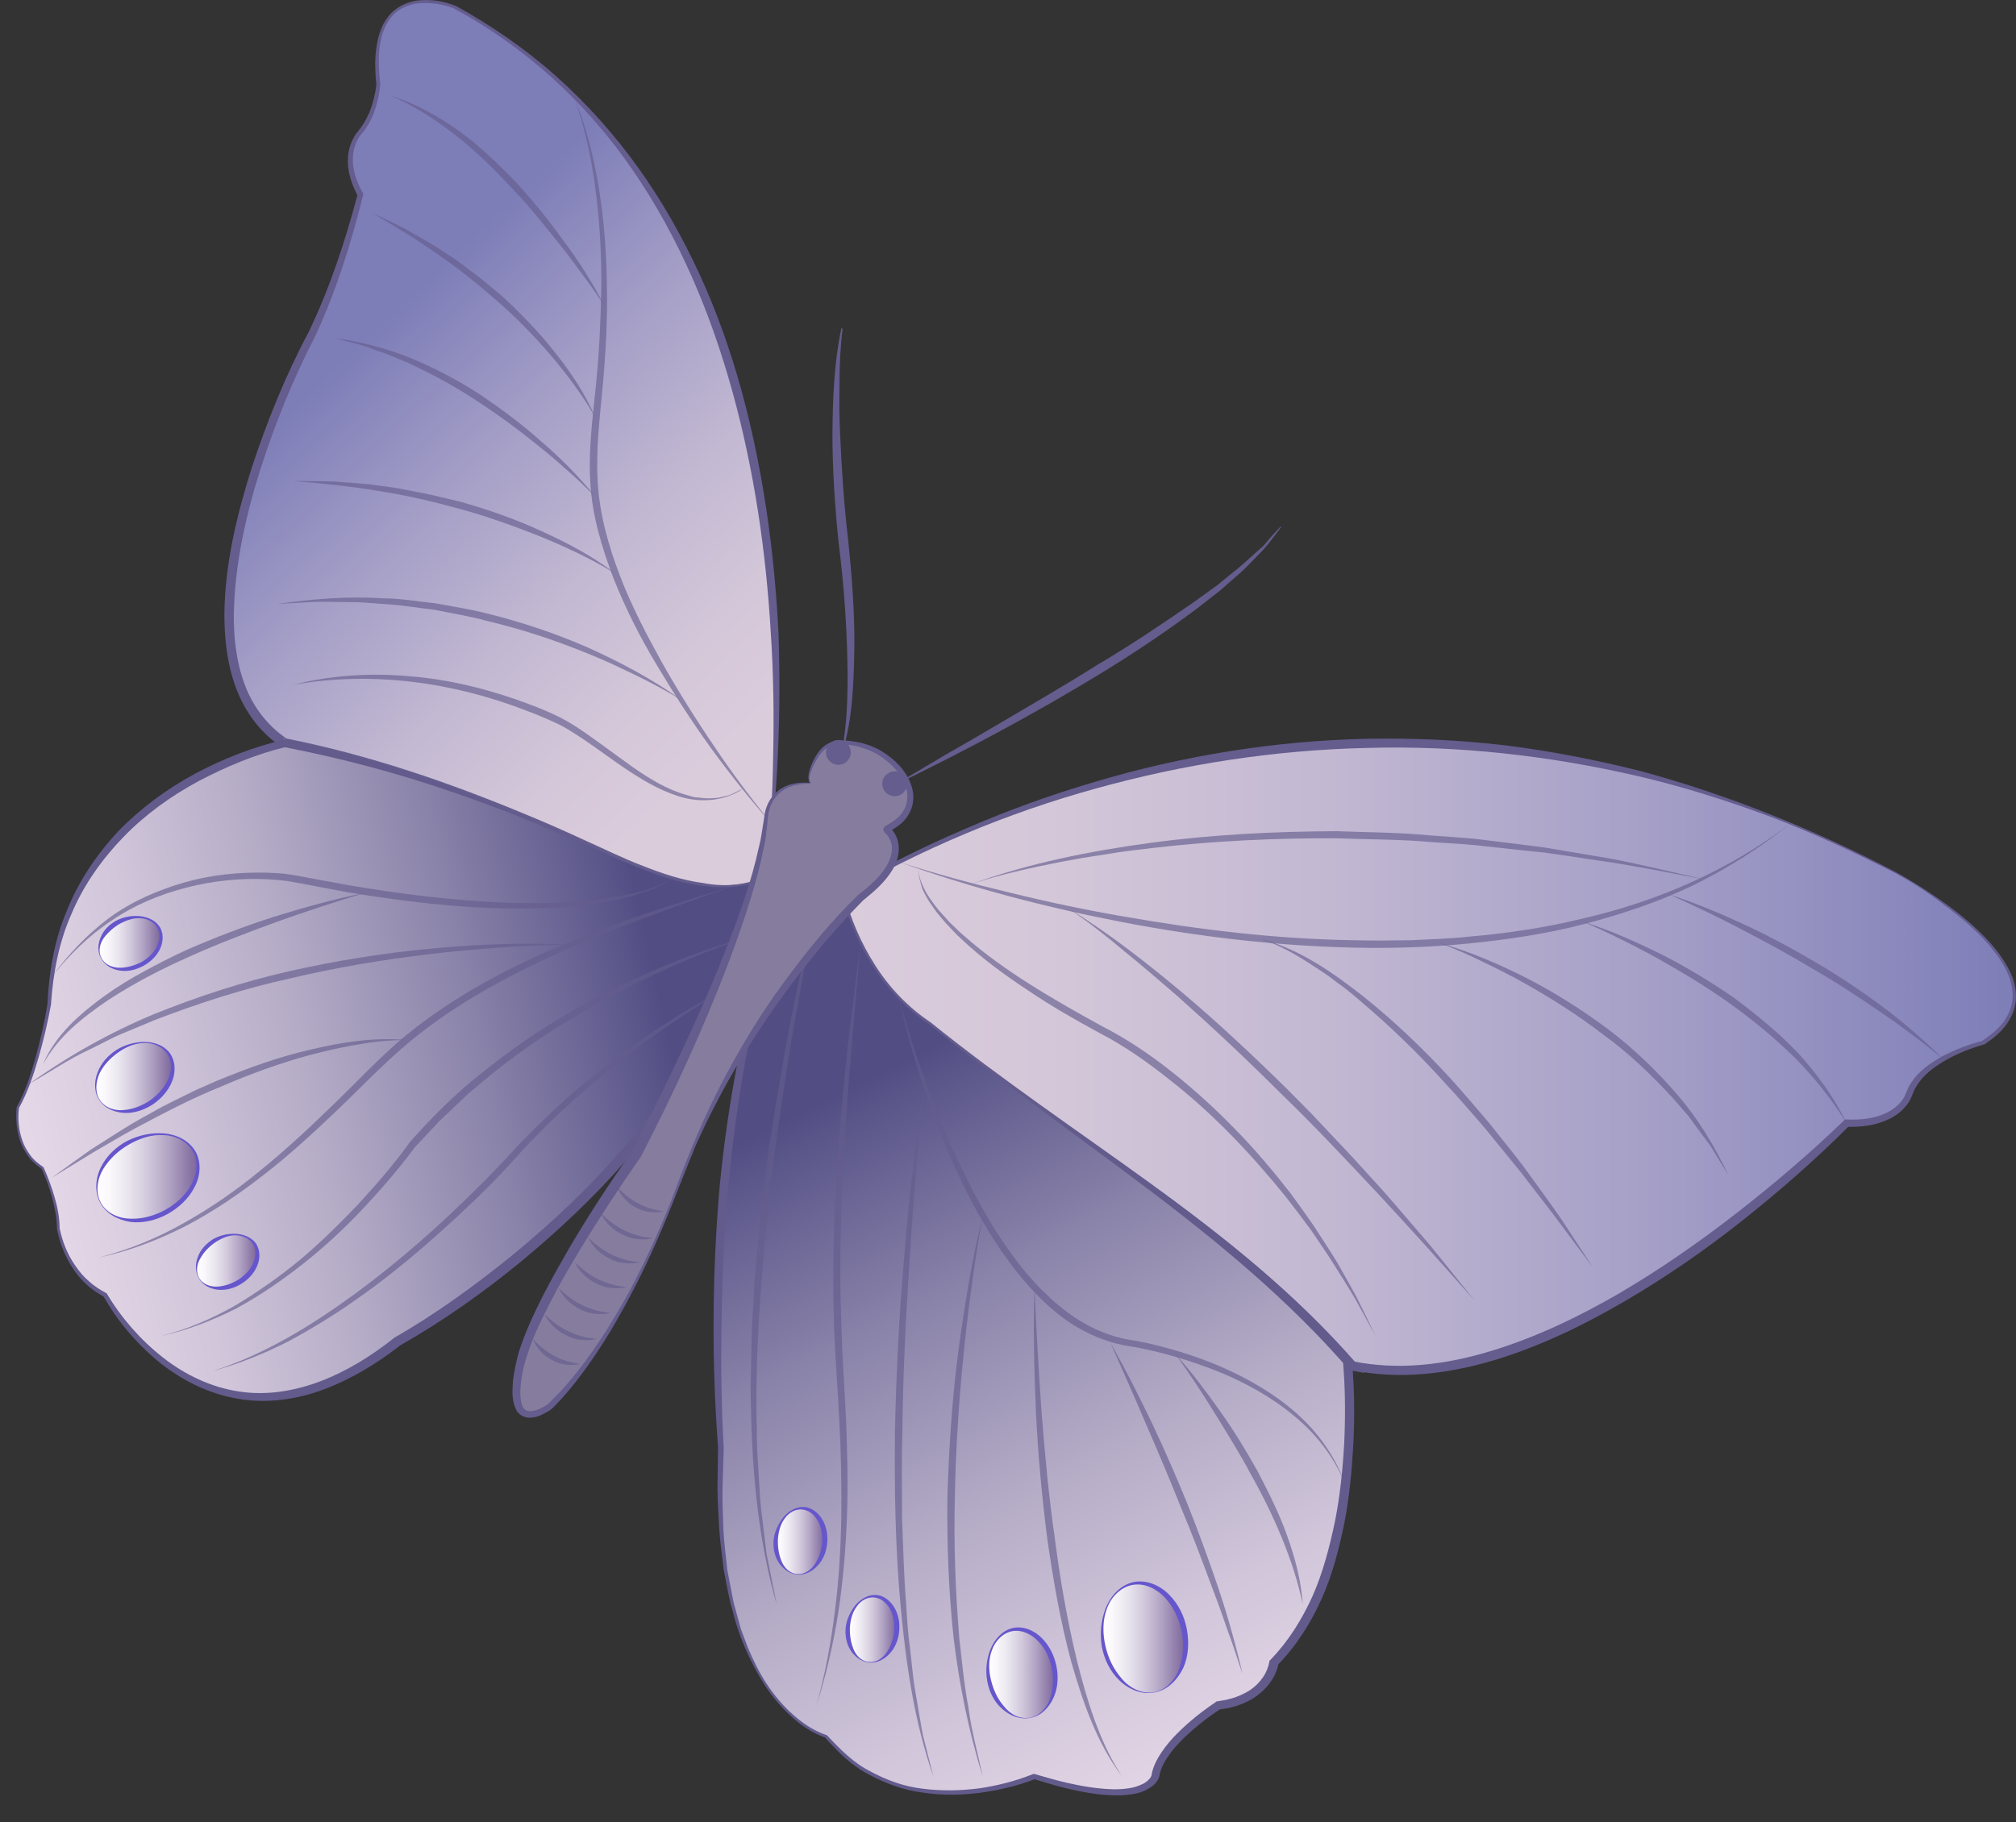<svg width="73" height="66" viewBox="0 0 73 66" fill="none" xmlns="http://www.w3.org/2000/svg">
<rect x="0" y="0" width="73" height="66" fill="#333333" stroke="none"/>
<path d="M68.654 31.608C51.131 22.369 36.109 29.065 30.486 32.348C31.001 34.237 31.999 35.975 33.641 37.08C38.92 41.373 44.522 44.42 48.942 49.474C56.55 51.158 66.862 40.686 66.862 40.686C68.804 40.772 69.126 39.634 69.126 39.634C69.534 38.336 71.798 37.767 71.798 37.767C75.618 35.342 68.654 31.608 68.654 31.608Z" fill="url(#paint0_linear_900_1121)"/>
<path d="M68.643 31.629C67.162 30.878 65.66 30.17 64.104 29.58C62.548 29 60.96 28.496 59.35 28.12C56.121 27.369 52.805 26.994 49.489 27.09C46.174 27.165 42.88 27.67 39.682 28.56C36.484 29.44 33.394 30.739 30.518 32.402L30.54 32.337C30.797 33.271 31.173 34.162 31.699 34.977C32.214 35.782 32.89 36.49 33.695 37.026C36.248 39.087 38.985 40.922 41.646 42.853C42.976 43.819 44.285 44.817 45.541 45.89C46.796 46.963 47.987 48.111 49.071 49.355L48.974 49.302C50.627 49.645 52.355 49.431 53.975 48.937C55.606 48.444 57.151 47.703 58.632 46.845C60.112 45.975 61.518 44.999 62.87 43.947C64.222 42.896 65.531 41.78 66.765 40.589L66.808 40.546H66.862C67.345 40.568 67.849 40.525 68.278 40.321C68.493 40.224 68.686 40.085 68.836 39.902C68.911 39.816 68.976 39.709 69.008 39.612C69.061 39.505 69.104 39.355 69.179 39.258C69.458 38.797 69.909 38.497 70.349 38.25C70.8 38.014 71.283 37.831 71.776 37.703L71.755 37.713C72.044 37.52 72.323 37.306 72.538 37.026C72.742 36.748 72.881 36.415 72.881 36.072C72.881 35.363 72.452 34.73 72.001 34.205C71.529 33.668 70.982 33.207 70.413 32.788C69.866 32.359 69.265 31.973 68.643 31.629ZM68.664 31.597C69.287 31.94 69.888 32.327 70.467 32.745C71.046 33.164 71.594 33.625 72.077 34.162C72.313 34.43 72.527 34.719 72.699 35.031C72.871 35.342 72.999 35.696 72.999 36.072C73.01 36.436 72.871 36.801 72.656 37.102C72.441 37.402 72.152 37.627 71.851 37.831H71.841H71.83C71.358 37.971 70.885 38.153 70.456 38.4C70.027 38.647 69.619 38.947 69.383 39.366C69.308 39.462 69.287 39.57 69.233 39.688C69.18 39.827 69.115 39.934 69.029 40.042C68.858 40.256 68.643 40.417 68.396 40.535C67.913 40.771 67.377 40.825 66.862 40.814L66.969 40.771C65.746 41.995 64.447 43.132 63.095 44.205C61.743 45.278 60.316 46.265 58.825 47.134C57.333 48.004 55.767 48.765 54.093 49.27C52.43 49.763 50.638 49.989 48.91 49.613L48.856 49.602L48.824 49.559C46.678 47.092 44.124 44.988 41.495 43.025C38.867 41.061 36.152 39.194 33.598 37.112H33.609C32.793 36.565 32.117 35.836 31.591 35.009C31.066 34.183 30.701 33.271 30.443 32.337L30.433 32.294L30.465 32.273C31.903 31.436 33.394 30.685 34.929 30.03C36.452 29.365 38.019 28.797 39.628 28.324C42.826 27.369 46.152 26.833 49.489 26.758C51.163 26.726 52.827 26.801 54.49 26.994C56.142 27.198 57.784 27.52 59.404 27.927C62.613 28.796 65.714 30.052 68.664 31.597Z" fill="#645D8D"/>
<g opacity="0.8">
<path opacity="0.8" d="M32.557 31.221C33.888 31.65 35.24 32.015 36.592 32.337C37.944 32.67 39.317 32.959 40.691 33.195C43.438 33.678 46.217 34.011 49.007 34.054C49.704 34.075 50.401 34.065 51.099 34.054C51.796 34.022 52.494 34 53.181 33.925C54.565 33.807 55.949 33.603 57.301 33.271C60.016 32.648 62.623 31.521 64.844 29.815C63.761 30.695 62.57 31.446 61.303 32.069C60.037 32.68 58.696 33.12 57.344 33.474C55.981 33.828 54.586 34.032 53.191 34.172C51.796 34.311 50.391 34.354 48.985 34.322C46.184 34.258 43.384 33.925 40.637 33.399C37.911 32.873 35.186 32.165 32.557 31.221Z" fill="#645D8D"/>
</g>
<g opacity="0.8">
<path opacity="0.8" d="M33.265 31.457C33.255 31.715 33.351 31.951 33.459 32.176C33.566 32.402 33.716 32.606 33.866 32.809C34.017 33.013 34.199 33.185 34.36 33.378C34.542 33.55 34.714 33.732 34.907 33.893C35.658 34.559 36.484 35.138 37.332 35.675C38.18 36.211 39.06 36.705 39.94 37.188C40.841 37.649 41.689 38.228 42.483 38.861C43.277 39.494 44.028 40.181 44.736 40.911C45.444 41.63 46.099 42.413 46.721 43.207C47.022 43.615 47.311 44.023 47.601 44.441C47.869 44.87 48.159 45.289 48.416 45.718C48.663 46.158 48.921 46.598 49.157 47.048L49.822 48.411L49.093 47.081C48.835 46.641 48.567 46.222 48.298 45.793C48.03 45.364 47.74 44.956 47.462 44.538C47.161 44.13 46.861 43.733 46.55 43.336C45.283 41.769 43.899 40.31 42.311 39.076C41.528 38.454 40.702 37.874 39.811 37.413C38.92 36.93 38.04 36.426 37.203 35.857C36.356 35.299 35.54 34.698 34.8 34.001C34.607 33.829 34.446 33.636 34.263 33.453C34.102 33.26 33.931 33.078 33.791 32.863C33.641 32.659 33.512 32.445 33.405 32.209C33.33 31.962 33.244 31.715 33.265 31.457Z" fill="#645D8D"/>
</g>
<g opacity="0.8">
<path opacity="0.8" d="M38.695 32.906C40.154 33.797 41.506 34.859 42.815 35.954C44.124 37.059 45.369 38.228 46.592 39.43L47.494 40.342L48.373 41.276C48.964 41.887 49.532 42.531 50.112 43.164C50.681 43.808 51.228 44.463 51.786 45.106L53.395 47.102L51.689 45.192C51.11 44.559 50.541 43.926 49.962 43.304C48.792 42.059 47.633 40.814 46.399 39.623C45.197 38.422 43.953 37.252 42.676 36.115C42.032 35.557 41.388 34.999 40.723 34.462C40.079 33.915 39.403 33.389 38.695 32.906Z" fill="#645D8D"/>
</g>
<g opacity="0.8">
<path opacity="0.8" d="M45.627 34.001C47.032 34.355 48.245 35.213 49.371 36.093C50.498 36.994 51.539 37.992 52.516 39.054C52.998 39.58 53.46 40.138 53.932 40.685C54.372 41.254 54.844 41.801 55.262 42.381C55.681 42.96 56.11 43.54 56.518 44.13L57.698 45.932L56.411 44.205C55.981 43.626 55.531 43.068 55.102 42.499L53.749 40.836C53.277 40.299 52.816 39.752 52.322 39.226C51.367 38.164 50.337 37.166 49.243 36.243C48.974 36.007 48.696 35.782 48.406 35.578C48.127 35.352 47.826 35.159 47.526 34.966C46.936 34.58 46.313 34.215 45.627 34.001Z" fill="#645D8D"/>
</g>
<g opacity="0.8">
<path opacity="0.8" d="M52.118 34.151C53.224 34.462 54.286 34.923 55.305 35.438C56.325 35.964 57.301 36.587 58.224 37.273C59.147 37.971 59.984 38.776 60.735 39.645C61.486 40.514 62.087 41.512 62.58 42.553L62.13 41.823C62.055 41.705 61.99 41.576 61.904 41.458L61.647 41.115C61.475 40.889 61.314 40.653 61.142 40.428L60.585 39.784C59.812 38.947 58.996 38.153 58.074 37.488C57.172 36.791 56.207 36.179 55.219 35.621C54.726 35.342 54.211 35.084 53.696 34.838C53.181 34.58 52.655 34.355 52.118 34.151Z" fill="#645D8D"/>
</g>
<g opacity="0.8">
<path opacity="0.8" d="M57.344 33.389C58.32 33.7 59.254 34.118 60.166 34.569C61.078 35.03 61.958 35.567 62.795 36.146C63.621 36.758 64.415 37.413 65.123 38.153C65.81 38.915 66.422 39.752 66.862 40.675C66.325 39.805 65.681 39.011 64.973 38.292C64.243 37.584 63.471 36.94 62.645 36.35C61.819 35.76 60.949 35.234 60.069 34.741C59.63 34.494 59.179 34.258 58.718 34.032C58.278 33.807 57.816 33.603 57.344 33.389Z" fill="#645D8D"/>
</g>
<g opacity="0.8">
<path opacity="0.8" d="M60.456 32.401C61.379 32.702 62.28 33.077 63.16 33.485C64.04 33.893 64.898 34.354 65.735 34.848C66.572 35.341 67.388 35.878 68.16 36.457C68.943 37.037 69.673 37.681 70.371 38.357C69.984 38.067 69.619 37.745 69.222 37.466L68.643 37.037L68.053 36.629C67.259 36.082 66.454 35.556 65.606 35.073C64.78 34.569 63.932 34.118 63.074 33.667C62.216 33.217 61.336 32.798 60.456 32.401Z" fill="#645D8D"/>
</g>
<g opacity="0.8">
<path opacity="0.8" d="M35.154 32.026C37.257 31.264 39.468 30.824 41.689 30.524C43.91 30.224 46.152 30.116 48.395 30.105C49.511 30.148 50.638 30.148 51.754 30.256C52.312 30.299 52.87 30.331 53.428 30.384L55.091 30.588L55.928 30.696L56.754 30.835L58.406 31.114C59.501 31.329 60.595 31.597 61.679 31.844C60.574 31.64 59.479 31.415 58.385 31.243L56.732 30.996L55.906 30.878L55.069 30.792L53.406 30.61C52.848 30.556 52.29 30.535 51.732 30.492C50.616 30.395 49.5 30.406 48.384 30.363C46.152 30.352 43.92 30.459 41.71 30.717C41.152 30.781 40.605 30.846 40.047 30.942L39.221 31.071L38.394 31.221C37.311 31.436 36.216 31.672 35.154 32.026Z" fill="#645D8D"/>
</g>
<path d="M27.75 31.79C28.276 27.573 29.982 7.583 16.451 0.265C16.451 0.265 13.211 -1.055 13.694 3.076C13.694 3.076 13.608 4.127 13.05 4.782C13.05 4.782 12.234 5.597 13.05 7.046C13.05 7.046 12.234 10.448 10.947 12.797C10.947 12.797 5.453 23.689 10.313 26.919C10.313 26.919 10.356 26.908 10.313 26.919C14.541 27.745 18.533 29.311 22.514 31.146C23.973 31.747 25.926 32.573 27.75 31.79Z" fill="url(#paint1_linear_900_1121)"/>
<path d="M27.739 31.779C27.89 30.32 27.975 28.839 27.997 27.359C28.029 25.878 28.008 24.408 27.911 22.927C27.739 19.976 27.31 17.047 26.527 14.203C25.744 11.371 24.595 8.613 22.922 6.177C21.258 3.741 19.026 1.692 16.419 0.297H16.43C16.043 0.158 15.614 0.082 15.207 0.115C14.799 0.147 14.391 0.319 14.144 0.651C13.887 0.973 13.779 1.392 13.736 1.799C13.694 2.218 13.726 2.636 13.769 3.055V3.065C13.736 3.43 13.651 3.784 13.522 4.128C13.457 4.299 13.372 4.46 13.264 4.621C13.221 4.696 13.157 4.772 13.093 4.847C13.039 4.9 12.996 4.975 12.953 5.051C12.792 5.34 12.749 5.694 12.792 6.027C12.835 6.36 12.964 6.682 13.136 6.982C13.146 7.003 13.157 7.036 13.146 7.068C12.717 8.806 12.181 10.512 11.429 12.143C10.614 13.72 9.949 15.362 9.412 17.047C8.886 18.732 8.5 20.47 8.468 22.219C8.457 23.088 8.554 23.968 8.854 24.773C9.144 25.578 9.68 26.286 10.389 26.758L10.249 26.736H10.26L10.335 27.08H10.313V26.736C11.826 27.037 13.307 27.434 14.767 27.906C16.226 28.378 17.664 28.925 19.08 29.515C19.788 29.805 20.486 30.116 21.183 30.438C21.881 30.749 22.567 31.093 23.276 31.361C23.984 31.64 24.713 31.887 25.465 31.983C26.248 32.134 27.042 32.059 27.739 31.779ZM27.761 31.801C27.042 32.123 26.259 32.209 25.486 32.112C24.713 32.026 23.973 31.801 23.254 31.533C22.535 31.275 21.838 30.943 21.14 30.642C20.443 30.342 19.735 30.041 19.026 29.752C17.61 29.183 16.172 28.657 14.713 28.206C13.254 27.756 11.773 27.391 10.281 27.09C10.185 27.069 10.12 26.983 10.142 26.887C10.152 26.811 10.206 26.768 10.271 26.747H10.292L10.367 27.09H10.356C10.303 27.101 10.26 27.09 10.217 27.069C9.831 26.811 9.487 26.489 9.208 26.125C8.929 25.76 8.704 25.341 8.543 24.912C8.221 24.043 8.125 23.131 8.125 22.23C8.146 20.416 8.575 18.657 9.112 16.95C9.67 15.255 10.346 13.581 11.183 12.014C11.944 10.426 12.502 8.731 12.953 7.025L12.964 7.111C12.792 6.789 12.653 6.435 12.61 6.07C12.567 5.694 12.62 5.308 12.814 4.975C12.857 4.89 12.91 4.814 12.975 4.739C13.028 4.675 13.082 4.611 13.125 4.535C13.221 4.396 13.296 4.246 13.372 4.085C13.5 3.763 13.586 3.42 13.629 3.076V3.087C13.586 2.658 13.565 2.228 13.618 1.799C13.672 1.37 13.79 0.93 14.069 0.587C14.348 0.233 14.788 0.04 15.217 0.007C15.657 -0.025 16.086 0.05 16.494 0.211H16.505C17.803 0.93 19.037 1.778 20.142 2.765C21.248 3.752 22.245 4.868 23.115 6.081C23.984 7.293 24.713 8.592 25.336 9.944C25.958 11.296 26.452 12.701 26.849 14.139C27.632 17.004 28.04 19.965 28.19 22.927C28.287 25.889 28.169 28.85 27.761 31.801Z" fill="#645D8D"/>
<g opacity="0.8">
<path opacity="0.8" d="M27.943 29.837C27.16 28.957 26.43 28.035 25.733 27.08C25.046 26.125 24.402 25.127 23.801 24.118C23.19 23.109 22.653 22.047 22.213 20.942C21.795 19.837 21.441 18.678 21.376 17.487C21.301 16.296 21.462 15.105 21.58 13.946C21.698 12.776 21.752 11.607 21.773 10.426C21.784 9.257 21.72 8.076 21.569 6.907C21.419 5.737 21.172 4.589 20.775 3.473C21.666 5.662 21.945 8.066 21.977 10.416C21.999 11.596 21.934 12.776 21.827 13.957C21.72 15.126 21.569 16.296 21.645 17.465C21.709 18.624 22.031 19.762 22.449 20.856C22.868 21.951 23.415 22.991 23.984 24.021C24.563 25.041 25.186 26.039 25.851 27.015C26.495 27.981 27.203 28.925 27.943 29.837Z" fill="#645D8D"/>
</g>
<g opacity="0.8">
<path opacity="0.8" d="M26.913 28.56C26.312 28.979 25.518 29.075 24.799 28.904C24.08 28.721 23.436 28.356 22.825 27.959C22.213 27.562 21.634 27.111 21.033 26.715C20.733 26.521 20.432 26.317 20.11 26.178C19.788 26.028 19.456 25.888 19.112 25.759C17.771 25.234 16.365 24.869 14.938 24.697C13.511 24.526 12.052 24.547 10.614 24.805C12.02 24.44 13.5 24.365 14.96 24.504C16.419 24.633 17.846 25.008 19.209 25.523C19.552 25.652 19.885 25.792 20.217 25.953C20.55 26.114 20.861 26.317 21.162 26.521C21.763 26.94 22.342 27.38 22.932 27.798C23.522 28.206 24.145 28.592 24.831 28.785L25.089 28.861C25.175 28.882 25.261 28.882 25.357 28.893C25.54 28.925 25.711 28.914 25.894 28.904C25.98 28.904 26.076 28.882 26.162 28.861L26.419 28.796C26.591 28.721 26.741 28.635 26.913 28.56Z" fill="#645D8D"/>
</g>
<g opacity="0.8">
<path opacity="0.8" d="M24.671 25.352C24.123 25.02 23.565 24.719 22.986 24.44L22.127 24.032C21.838 23.904 21.548 23.775 21.247 23.657C20.067 23.174 18.855 22.777 17.621 22.487C17.009 22.316 16.376 22.219 15.754 22.09C15.12 22.015 14.498 21.908 13.865 21.875C13.543 21.854 13.232 21.822 12.91 21.811L11.955 21.8C11.633 21.79 11.322 21.8 11 21.822L10.045 21.875C11.311 21.693 12.588 21.586 13.876 21.672C14.52 21.672 15.153 21.79 15.786 21.854C16.419 21.972 17.052 22.069 17.674 22.23C18.919 22.541 20.142 22.949 21.312 23.464C22.492 24 23.63 24.601 24.671 25.352Z" fill="#645D8D"/>
</g>
<g opacity="0.8">
<path opacity="0.8" d="M22.278 20.77C21.398 20.234 20.475 19.805 19.531 19.418C18.586 19.043 17.621 18.699 16.644 18.431C15.668 18.163 14.67 17.927 13.661 17.776C12.653 17.605 11.644 17.508 10.614 17.422C11.129 17.422 11.644 17.422 12.148 17.444C12.663 17.487 13.178 17.508 13.683 17.583C13.94 17.616 14.198 17.648 14.445 17.691L15.206 17.841C15.464 17.884 15.711 17.948 15.957 18.002C16.204 18.066 16.462 18.12 16.709 18.184C17.696 18.463 18.672 18.807 19.606 19.236C20.55 19.665 21.462 20.148 22.278 20.77Z" fill="#645D8D"/>
</g>
<g opacity="0.8">
<path opacity="0.8" d="M21.548 17.98C21.215 17.659 20.883 17.326 20.529 17.026C20.185 16.714 19.831 16.414 19.466 16.124C18.747 15.545 17.996 14.987 17.224 14.493C16.451 13.978 15.636 13.549 14.799 13.152L14.155 12.884C13.94 12.787 13.715 12.733 13.5 12.648C13.071 12.465 12.61 12.39 12.159 12.251C13.082 12.379 13.994 12.615 14.874 12.969C15.743 13.334 16.58 13.764 17.363 14.278C18.146 14.804 18.898 15.362 19.595 15.985C20.293 16.585 20.958 17.251 21.548 17.98Z" fill="#645D8D"/>
</g>
<g opacity="0.8">
<path opacity="0.8" d="M21.548 15.104C21.087 14.3 20.529 13.559 19.928 12.851C19.327 12.154 18.683 11.489 17.986 10.888C17.288 10.276 16.569 9.697 15.807 9.181C15.056 8.645 14.252 8.173 13.457 7.701C13.876 7.894 14.305 8.098 14.713 8.312C15.11 8.548 15.528 8.763 15.915 9.02C16.108 9.149 16.312 9.278 16.505 9.407C16.698 9.546 16.88 9.686 17.063 9.825C17.438 10.094 17.793 10.405 18.157 10.705C18.844 11.338 19.499 12.004 20.078 12.744C20.657 13.463 21.183 14.246 21.548 15.104Z" fill="#645D8D"/>
</g>
<g opacity="0.8">
<path opacity="0.8" d="M21.859 11.027C21.602 10.652 21.344 10.276 21.065 9.911C20.797 9.546 20.529 9.171 20.239 8.817C19.67 8.109 19.101 7.39 18.468 6.746C17.846 6.081 17.202 5.448 16.483 4.89C15.775 4.332 15.002 3.838 14.165 3.473C15.045 3.741 15.85 4.203 16.601 4.729C17.352 5.265 18.007 5.909 18.651 6.563C19.273 7.239 19.852 7.948 20.389 8.699C20.947 9.439 21.441 10.212 21.859 11.027Z" fill="#645D8D"/>
</g>
<path d="M33.652 37.081C32.01 35.986 31.012 34.237 30.497 32.349C28.973 33.239 28.136 33.883 28.136 33.883C25.218 41.416 26.108 52.446 26.108 52.446C25.625 61.771 29.918 62.898 29.918 62.898C32.75 66.385 37.45 64.346 37.45 64.346C41.506 65.634 41.828 64.346 41.828 64.346C41.989 63.123 44.103 61.771 44.103 61.771C45.97 61.546 46.131 60.215 46.131 60.215C49.532 56.889 48.803 49.431 48.803 49.431C48.856 49.442 48.91 49.453 48.953 49.463C44.521 44.409 38.931 41.373 33.652 37.081Z" fill="url(#paint2_linear_900_1121)"/>
<path d="M33.641 37.091C32.825 36.555 32.149 35.836 31.624 35.02C31.098 34.205 30.722 33.293 30.443 32.359L30.518 32.391C29.714 32.874 28.92 33.379 28.179 33.947L28.201 33.915C27.675 35.385 27.289 36.898 26.988 38.432C26.709 39.967 26.505 41.512 26.366 43.068C26.226 44.624 26.151 46.191 26.13 47.746C26.098 49.313 26.119 50.88 26.205 52.435V52.446V52.457L26.162 53.927C26.151 54.421 26.183 54.903 26.194 55.397C26.216 55.891 26.291 56.373 26.334 56.856L26.473 57.575C26.516 57.811 26.559 58.058 26.634 58.294L26.827 59.002L27.085 59.689C27.278 60.14 27.492 60.58 27.761 60.987C28.029 61.395 28.34 61.771 28.705 62.093C29.059 62.415 29.478 62.694 29.928 62.844L29.95 62.855L29.96 62.865C30.422 63.359 30.905 63.852 31.506 64.153C32.096 64.475 32.74 64.711 33.416 64.786C34.081 64.872 34.768 64.861 35.444 64.775C36.109 64.679 36.785 64.507 37.397 64.26L37.439 64.249L37.482 64.26C37.847 64.368 38.223 64.475 38.588 64.561C38.963 64.647 39.339 64.722 39.714 64.764C40.09 64.807 40.476 64.829 40.841 64.775C41.023 64.754 41.195 64.7 41.356 64.625C41.506 64.561 41.656 64.421 41.689 64.325V64.346C41.731 64.024 41.882 63.734 42.053 63.477C42.225 63.219 42.418 62.994 42.633 62.779C43.062 62.35 43.523 61.985 44.017 61.653L44.038 61.631L44.081 61.621L44.403 61.567C44.511 61.535 44.618 61.513 44.715 61.481C44.918 61.406 45.111 61.32 45.283 61.202C45.455 61.084 45.605 60.934 45.723 60.762C45.841 60.601 45.927 60.387 45.959 60.215L45.97 60.151L46.013 60.108C46.657 59.442 47.15 58.648 47.537 57.79C47.912 56.931 48.148 56.019 48.341 55.097C48.524 54.174 48.62 53.23 48.674 52.285C48.717 51.341 48.717 50.397 48.642 49.463L48.62 49.227L48.856 49.27L49.007 49.302L48.835 49.592C47.762 48.358 46.592 47.21 45.358 46.126C44.124 45.042 42.837 44.023 41.528 43.036C40.218 42.049 38.888 41.083 37.568 40.096C36.227 39.119 34.907 38.132 33.641 37.091ZM33.662 37.059C34.95 38.089 36.27 39.066 37.6 40.021C38.942 40.965 40.294 41.909 41.635 42.864C44.307 44.774 46.904 46.856 49.082 49.345L49.414 49.731L48.91 49.635L48.749 49.603L48.964 49.41C49.05 50.375 49.05 51.33 49.007 52.285C48.953 53.24 48.867 54.195 48.685 55.139C48.492 56.084 48.255 57.017 47.858 57.908C47.461 58.788 46.936 59.625 46.249 60.322L46.303 60.226C46.249 60.505 46.152 60.719 46.002 60.923C45.863 61.127 45.68 61.299 45.476 61.449C45.273 61.588 45.047 61.696 44.822 61.771C44.704 61.814 44.586 61.835 44.478 61.867L44.124 61.921L44.189 61.9C43.717 62.211 43.255 62.575 42.847 62.973C42.644 63.176 42.45 63.38 42.3 63.616C42.139 63.842 42.011 64.099 41.978 64.346V64.357C41.871 64.625 41.678 64.743 41.485 64.84C41.292 64.936 41.088 64.979 40.884 65.001C40.476 65.054 40.079 65.022 39.693 64.979C39.306 64.925 38.92 64.85 38.545 64.754C38.169 64.668 37.794 64.539 37.418 64.432H37.493C36.839 64.689 36.163 64.84 35.476 64.936C34.789 65.022 34.092 65.033 33.405 64.925C32.718 64.84 32.053 64.593 31.441 64.26C30.819 63.938 30.325 63.434 29.864 62.919L29.896 62.94C29.413 62.769 28.995 62.49 28.63 62.146C28.265 61.814 27.943 61.427 27.675 61.009C27.149 60.172 26.741 59.249 26.516 58.294C26.441 58.058 26.398 57.811 26.344 57.575L26.205 56.846C26.151 56.352 26.076 55.869 26.044 55.376C26.023 54.882 25.98 54.388 25.98 53.895L26.001 52.414V52.425C25.765 49.291 25.786 46.148 26.055 43.014C26.205 41.448 26.43 39.892 26.731 38.347C27.063 36.812 27.492 35.289 28.061 33.829L28.072 33.808L28.093 33.797C28.866 33.239 29.66 32.756 30.476 32.284L30.529 32.252L30.54 32.316C30.787 33.25 31.151 34.151 31.677 34.967C32.182 35.804 32.858 36.523 33.662 37.059Z" fill="#625B8C"/>
<g opacity="0.8">
<path opacity="0.8" d="M32.557 36.158C32.825 37.188 33.158 38.196 33.523 39.194C33.877 40.192 34.274 41.179 34.735 42.135C35.197 43.089 35.68 44.034 36.27 44.903C36.849 45.783 37.525 46.609 38.33 47.274C39.124 47.95 40.079 48.433 41.131 48.562C42.182 48.766 43.212 49.077 44.199 49.495C45.176 49.925 46.12 50.461 46.925 51.169C47.73 51.877 48.373 52.779 48.717 53.788C48.331 52.79 47.655 51.931 46.839 51.266C46.024 50.59 45.09 50.075 44.114 49.678C43.137 49.291 42.118 48.98 41.077 48.787C40.004 48.658 38.974 48.165 38.158 47.467C37.332 46.77 36.656 45.922 36.066 45.021C35.476 44.13 34.982 43.175 34.542 42.199C33.673 40.278 33.019 38.239 32.557 36.158Z" fill="#645D8D"/>
</g>
<g opacity="0.8">
<path opacity="0.8" d="M29.563 32.907C29.338 33.948 29.134 34.988 28.952 36.029C28.759 37.07 28.576 38.111 28.426 39.162C28.104 41.255 27.814 43.358 27.653 45.472C27.471 47.575 27.342 49.7 27.407 51.813C27.396 52.339 27.439 52.876 27.471 53.401C27.503 53.927 27.525 54.464 27.6 54.979L27.696 55.773C27.729 56.03 27.75 56.299 27.814 56.556L28.125 58.112C27.535 56.073 27.299 53.938 27.213 51.813C27.203 51.277 27.181 50.751 27.181 50.215L27.213 48.616C27.213 48.079 27.267 47.553 27.289 47.028C27.321 46.502 27.342 45.965 27.407 45.44C27.589 43.326 27.879 41.212 28.244 39.12C28.587 37.038 29.016 34.956 29.563 32.907Z" fill="#645D8D"/>
</g>
<g opacity="0.8">
<path opacity="0.8" d="M31.162 34.151L30.862 37.606C30.765 38.755 30.669 39.913 30.604 41.062C30.454 43.369 30.379 45.676 30.465 47.983C30.497 49.131 30.583 50.29 30.637 51.449C30.679 52.607 30.712 53.766 30.669 54.925C30.626 56.084 30.529 57.243 30.358 58.391C30.175 59.539 29.918 60.666 29.564 61.771C29.875 60.655 30.089 59.518 30.229 58.37C30.379 57.221 30.443 56.073 30.465 54.914C30.476 53.755 30.454 52.607 30.39 51.449C30.336 50.3 30.239 49.142 30.197 47.983C30.132 45.665 30.207 43.347 30.4 41.04C30.497 39.881 30.604 38.733 30.733 37.585L31.162 34.151Z" fill="#645D8D"/>
</g>
<g opacity="0.8">
<path opacity="0.8" d="M33.469 39.259C33.351 40.3 33.255 41.351 33.179 42.403C33.083 43.454 33.008 44.495 32.943 45.547C32.804 47.639 32.697 49.742 32.675 51.845C32.643 52.897 32.664 53.948 32.664 55C32.707 56.052 32.729 57.103 32.815 58.144C32.847 58.67 32.879 59.196 32.954 59.711C33.019 60.226 33.051 60.762 33.147 61.277C33.233 61.792 33.319 62.318 33.416 62.833L33.802 64.357C33.104 62.361 32.804 60.258 32.611 58.165C32.418 56.062 32.385 53.959 32.407 51.845C32.45 49.742 32.557 47.639 32.739 45.536C32.911 43.433 33.147 41.34 33.469 39.259Z" fill="#645D8D"/>
</g>
<g opacity="0.8">
<path opacity="0.8" d="M35.583 44.044C35.433 44.881 35.293 45.729 35.186 46.577C35.068 47.424 34.971 48.272 34.886 49.12C34.714 50.815 34.607 52.521 34.575 54.217C34.532 55.923 34.596 57.618 34.735 59.313C34.832 60.161 34.907 61.009 35.068 61.846C35.175 62.694 35.411 63.509 35.583 64.346C35.079 62.715 34.735 61.03 34.532 59.335C34.349 57.629 34.285 55.923 34.306 54.206C34.36 52.5 34.467 50.783 34.682 49.088C34.907 47.392 35.175 45.708 35.583 44.044Z" fill="#645D8D"/>
</g>
<g opacity="0.8">
<path opacity="0.8" d="M37.461 46.652C37.525 48.165 37.611 49.678 37.718 51.18C37.836 52.682 37.976 54.195 38.191 55.687C38.384 57.189 38.641 58.67 38.995 60.14C39.178 60.869 39.382 61.599 39.639 62.307C39.897 63.015 40.208 63.702 40.626 64.335C39.703 63.112 39.21 61.642 38.791 60.193C38.394 58.723 38.137 57.221 37.922 55.73C37.729 54.227 37.59 52.714 37.514 51.202C37.45 49.688 37.407 48.175 37.461 46.652Z" fill="#645D8D"/>
</g>
<g opacity="0.8">
<path opacity="0.8" d="M40.208 48.637C40.744 49.571 41.227 50.536 41.699 51.513C42.161 52.489 42.59 53.477 42.998 54.474C43.395 55.472 43.77 56.492 44.114 57.511C44.457 58.531 44.747 59.571 44.993 60.623C44.811 60.118 44.661 59.603 44.468 59.099C44.296 58.595 44.114 58.08 43.92 57.575C43.545 56.567 43.169 55.558 42.751 54.571C42.354 53.573 41.935 52.586 41.506 51.599C41.088 50.612 40.648 49.624 40.208 48.637Z" fill="#645D8D"/>
</g>
<g opacity="0.8">
<path opacity="0.8" d="M42.59 49.077C43.158 49.71 43.674 50.397 44.167 51.094C44.661 51.791 45.111 52.521 45.53 53.272C45.927 54.034 46.313 54.796 46.603 55.611C46.893 56.416 47.118 57.253 47.172 58.111C47 57.275 46.732 56.47 46.41 55.687C46.088 54.903 45.712 54.141 45.294 53.401C44.897 52.65 44.446 51.931 43.995 51.201C43.556 50.482 43.083 49.774 42.59 49.077Z" fill="#645D8D"/>
</g>
<path d="M22.514 31.168C18.522 29.322 14.541 27.755 10.313 26.94C9.562 27.112 2.094 28.957 1.783 36.372C1.783 36.372 1.375 38.829 0.646 40.127C0.646 40.127 0.399 41.587 1.536 42.316C1.536 42.316 2.105 43.529 2.105 44.505C2.105 44.505 2.352 46.179 3.811 46.92C3.811 46.92 7.577 53.948 14.37 48.615C14.37 48.615 25.132 42.799 27.643 32.584C27.643 32.584 27.686 32.305 27.75 31.79C25.926 32.573 23.973 31.747 22.514 31.168Z" fill="url(#paint3_linear_900_1121)"/>
<path d="M22.514 31.179C21.526 30.728 20.539 30.299 19.541 29.88C18.544 29.462 17.535 29.086 16.515 28.732C14.477 28.024 12.395 27.466 10.281 27.058H10.335C9.24 27.326 8.189 27.767 7.191 28.292C6.193 28.829 5.27 29.494 4.487 30.299C3.704 31.104 3.038 32.037 2.598 33.078C2.137 34.108 1.922 35.235 1.847 36.372V36.383C1.729 37.027 1.579 37.67 1.397 38.303C1.214 38.937 1 39.57 0.678 40.149L0.688 40.128C0.635 40.525 0.678 40.954 0.817 41.33C0.882 41.523 0.989 41.694 1.107 41.855C1.225 42.016 1.386 42.145 1.558 42.263L1.568 42.274L1.579 42.285C1.74 42.639 1.869 42.993 1.976 43.358C2.083 43.722 2.159 44.109 2.159 44.495V44.484C2.255 44.967 2.448 45.45 2.738 45.858C2.877 46.062 3.038 46.255 3.232 46.416C3.414 46.587 3.629 46.716 3.843 46.834L3.865 46.845L3.875 46.866C4.401 47.746 5.088 48.529 5.893 49.163C6.697 49.796 7.642 50.246 8.64 50.397C9.637 50.557 10.668 50.386 11.623 50.021C12.578 49.656 13.447 49.109 14.251 48.476L14.262 48.465L14.273 48.454C15.797 47.585 17.234 46.534 18.608 45.418C19.971 44.291 21.269 43.078 22.428 41.748C23.587 40.417 24.66 39.001 25.529 37.456C26.419 35.932 27.106 34.28 27.557 32.563L27.675 31.78L27.75 31.833C26.892 32.187 25.947 32.198 25.057 32.026C24.188 31.865 23.351 31.522 22.514 31.179ZM22.524 31.146C23.361 31.479 24.209 31.812 25.1 31.973C25.54 32.059 25.99 32.091 26.441 32.059C26.892 32.026 27.332 31.919 27.739 31.737L27.825 31.694L27.814 31.79L27.718 32.584C27.299 34.323 26.656 36.007 25.797 37.574C25.368 38.357 24.896 39.119 24.381 39.849C23.866 40.578 23.319 41.287 22.728 41.963C21.559 43.315 20.25 44.548 18.876 45.686C17.492 46.823 16.033 47.853 14.466 48.744L14.488 48.733C13.661 49.377 12.749 49.935 11.762 50.311C10.775 50.686 9.68 50.847 8.629 50.665C7.577 50.493 6.59 49.999 5.775 49.345C4.959 48.68 4.272 47.875 3.747 46.952L3.789 46.984C3.564 46.855 3.339 46.716 3.146 46.534C2.953 46.362 2.781 46.158 2.641 45.944C2.352 45.504 2.159 45.021 2.062 44.506V44.495C2.062 44.119 1.987 43.755 1.89 43.39C1.794 43.025 1.665 42.671 1.504 42.327L1.525 42.349C1.354 42.22 1.182 42.091 1.053 41.92C0.925 41.748 0.817 41.566 0.742 41.362C0.603 40.965 0.56 40.535 0.603 40.106V40.096L0.613 40.085C0.925 39.516 1.128 38.883 1.3 38.261C1.472 37.627 1.622 36.995 1.719 36.351V36.361C1.772 35.213 1.965 34.065 2.416 32.992C2.845 31.919 3.5 30.943 4.294 30.095C5.099 29.269 6.043 28.571 7.062 28.024C8.082 27.477 9.165 27.058 10.292 26.79L10.324 26.779L10.356 26.79C12.481 27.209 14.552 27.863 16.58 28.614C17.589 28.99 18.587 29.408 19.584 29.827C20.561 30.245 21.548 30.696 22.524 31.146Z" fill="#625B8C"/>
<g opacity="0.8">
<path opacity="0.8" d="M24.338 31.822C23.93 32.112 23.447 32.273 22.975 32.423C22.739 32.488 22.492 32.552 22.245 32.606C21.999 32.649 21.752 32.702 21.505 32.734C20.518 32.885 19.52 32.906 18.522 32.906C16.526 32.885 14.541 32.638 12.577 32.316L11.107 32.037C10.861 31.994 10.614 31.941 10.378 31.908C10.131 31.876 9.895 31.855 9.648 31.844C8.661 31.801 7.674 31.908 6.729 32.155C5.774 32.402 4.852 32.788 4.036 33.346C3.21 33.893 2.502 34.591 1.879 35.374C2.47 34.569 3.156 33.84 3.961 33.239C4.777 32.649 5.71 32.241 6.676 31.962C7.642 31.683 8.65 31.586 9.659 31.608C9.906 31.619 10.163 31.629 10.41 31.662C10.668 31.694 10.903 31.747 11.15 31.79L12.61 32.059C14.562 32.391 16.537 32.638 18.522 32.702C19.509 32.724 20.507 32.724 21.494 32.595C21.741 32.574 21.988 32.531 22.235 32.498C22.481 32.456 22.718 32.402 22.964 32.348C23.426 32.241 23.919 32.091 24.338 31.822Z" fill="#645D8D"/>
</g>
<g opacity="0.8">
<path opacity="0.8" d="M26.591 35.653C25.722 36.125 24.896 36.661 24.08 37.23C23.265 37.788 22.482 38.389 21.73 39.022C20.969 39.655 20.239 40.31 19.552 41.007L19.037 41.533L18.544 42.08C18.211 42.445 17.868 42.81 17.514 43.153C16.805 43.851 16.076 44.516 15.325 45.17C14.573 45.814 13.801 46.437 12.985 47.005C12.181 47.585 11.333 48.1 10.464 48.572C9.584 49.023 8.661 49.398 7.706 49.656C9.595 49.055 11.29 48.003 12.878 46.844C14.466 45.675 15.947 44.366 17.342 42.971C17.696 42.627 18.029 42.273 18.372 41.909L18.876 41.361L19.402 40.836C20.11 40.138 20.84 39.473 21.623 38.861C23.158 37.627 24.821 36.533 26.591 35.653Z" fill="#645D8D"/>
</g>
<g opacity="0.8">
<path opacity="0.8" d="M27.267 33.882C26.098 34.247 24.96 34.709 23.855 35.224C22.739 35.728 21.666 36.307 20.625 36.94C19.573 37.563 18.576 38.271 17.631 39.044L16.934 39.634L16.269 40.267L15.936 40.578L15.625 40.911L15.002 41.576L15.013 41.565C14.434 42.349 13.79 43.089 13.125 43.797C12.459 44.505 11.741 45.17 10.979 45.771C10.217 46.372 9.412 46.93 8.554 47.392C7.684 47.832 6.772 48.186 5.828 48.39C6.772 48.154 7.663 47.767 8.5 47.295C9.326 46.801 10.12 46.243 10.861 45.632C11.601 45.01 12.288 44.334 12.953 43.636C13.608 42.928 14.241 42.198 14.799 41.426V41.415C15.614 40.492 16.483 39.612 17.46 38.85C18.425 38.078 19.423 37.37 20.496 36.747C22.632 35.513 24.907 34.526 27.267 33.882Z" fill="#645D8D"/>
</g>
<g opacity="0.8">
<path opacity="0.8" d="M26.538 32.091C25.475 32.466 24.413 32.842 23.372 33.239C22.321 33.625 21.269 34.044 20.25 34.505C18.211 35.428 16.226 36.512 14.541 37.982C13.704 38.711 12.921 39.538 12.105 40.31C11.29 41.083 10.453 41.855 9.562 42.542C8.672 43.239 7.738 43.873 6.74 44.398C5.732 44.913 4.669 45.321 3.575 45.547C4.669 45.267 5.71 44.838 6.687 44.28C7.663 43.733 8.586 43.089 9.444 42.381C10.313 41.673 11.14 40.911 11.944 40.128C12.76 39.355 13.522 38.529 14.37 37.778C16.086 36.297 18.104 35.192 20.164 34.312C21.205 33.872 22.256 33.475 23.319 33.11C24.392 32.756 25.465 32.423 26.538 32.091Z" fill="#645D8D"/>
</g>
<g opacity="0.8">
<path opacity="0.8" d="M13.189 32.348C12.116 32.67 11.043 33.024 9.992 33.4C8.94 33.786 7.888 34.183 6.869 34.644C5.85 35.095 4.852 35.61 3.918 36.222C3.457 36.533 3.006 36.866 2.598 37.241C2.191 37.617 1.826 38.057 1.558 38.55C1.772 38.024 2.116 37.563 2.502 37.155C2.899 36.748 3.339 36.393 3.8 36.061C4.262 35.728 4.744 35.438 5.238 35.17C5.732 34.902 6.236 34.644 6.751 34.408C7.781 33.958 8.843 33.55 9.916 33.206C11 32.874 12.084 32.563 13.189 32.348Z" fill="#645D8D"/>
</g>
<g opacity="0.8">
<path opacity="0.8" d="M14.713 37.67C14.133 37.67 13.554 37.724 12.974 37.831C12.406 37.917 11.837 38.057 11.279 38.196C10.163 38.496 9.069 38.894 8.006 39.355C6.933 39.784 5.903 40.331 4.873 40.879C4.358 41.158 3.864 41.458 3.36 41.748C2.867 42.048 2.373 42.359 1.869 42.66C2.341 42.316 2.813 41.973 3.285 41.641C3.779 41.329 4.272 41.007 4.766 40.707C5.023 40.557 5.27 40.417 5.528 40.278C5.785 40.127 6.043 39.999 6.3 39.87L7.084 39.484L7.888 39.13C8.972 38.69 10.077 38.282 11.215 38.024C12.373 37.745 13.543 37.563 14.713 37.67Z" fill="#645D8D"/>
</g>
<g opacity="0.8">
<path opacity="0.8" d="M20.668 34.215C19.81 34.226 18.951 34.258 18.104 34.322C17.245 34.376 16.398 34.462 15.55 34.559C13.854 34.762 12.17 35.041 10.507 35.438C8.833 35.803 7.212 36.329 5.614 36.941L4.433 37.434C4.036 37.595 3.671 37.81 3.285 37.992C2.502 38.346 1.804 38.84 1.053 39.258C2.448 38.26 3.95 37.413 5.538 36.747C7.127 36.104 8.768 35.567 10.453 35.181C12.127 34.805 13.833 34.526 15.539 34.365C17.234 34.204 18.951 34.129 20.668 34.215Z" fill="#645D8D"/>
</g>
<path d="M41.818 61.287C41.013 61.448 40.176 60.697 39.961 59.613C39.747 58.53 40.219 57.51 41.023 57.349C41.828 57.188 42.665 57.94 42.88 59.023C43.094 60.118 42.622 61.126 41.818 61.287Z" fill="url(#paint4_linear_900_1121)"/>
<path d="M41.817 61.298C41.356 61.395 40.873 61.191 40.54 60.869C40.197 60.547 39.982 60.096 39.897 59.635C39.822 59.174 39.864 58.691 40.036 58.251C40.208 57.822 40.54 57.425 41.023 57.307C41.495 57.199 42 57.414 42.332 57.757C42.676 58.101 42.89 58.541 42.976 59.013C43.062 59.474 43.041 59.978 42.847 60.408C42.644 60.837 42.279 61.212 41.817 61.298ZM41.807 61.288C42.268 61.191 42.59 60.794 42.719 60.376C42.858 59.946 42.869 59.496 42.783 59.056C42.687 58.626 42.493 58.208 42.193 57.875C41.892 57.553 41.463 57.328 41.023 57.403C40.583 57.478 40.229 57.843 40.079 58.272C39.918 58.702 39.929 59.174 40.025 59.603C40.122 60.043 40.315 60.451 40.615 60.794C40.895 61.137 41.356 61.373 41.807 61.288Z" fill="#6656CC"/>
<path d="M3.641 43.563C3.265 42.865 3.716 41.889 4.66 41.374C5.604 40.859 6.667 41.009 7.042 41.706C7.418 42.404 6.967 43.38 6.023 43.895C5.089 44.41 4.016 44.26 3.641 43.563Z" fill="url(#paint5_linear_900_1121)"/>
<path d="M3.628 43.561C3.414 43.164 3.457 42.66 3.661 42.263C3.864 41.855 4.219 41.523 4.616 41.319C5.023 41.115 5.485 41.018 5.925 41.05C6.365 41.083 6.826 41.287 7.073 41.694C7.309 42.102 7.255 42.628 7.03 43.025C6.815 43.433 6.461 43.755 6.053 43.98C5.656 44.194 5.184 44.312 4.734 44.259C4.294 44.194 3.843 43.969 3.628 43.561ZM3.65 43.561C3.864 43.958 4.326 44.141 4.755 44.141C5.184 44.152 5.614 44.023 5.989 43.819C6.365 43.604 6.697 43.315 6.901 42.95C7.116 42.585 7.202 42.123 6.998 41.737C6.805 41.351 6.365 41.126 5.925 41.115C5.485 41.083 5.056 41.233 4.68 41.447C4.304 41.662 3.983 41.952 3.746 42.327C3.532 42.671 3.435 43.164 3.65 43.561Z" fill="#6656CC"/>
<path d="M7.212 46.308C6.955 45.9 7.191 45.289 7.749 44.945C8.296 44.602 8.961 44.645 9.208 45.063C9.466 45.471 9.23 46.083 8.672 46.426C8.125 46.769 7.47 46.726 7.212 46.308Z" fill="url(#paint6_linear_900_1121)"/>
<path d="M7.212 46.319C7.062 46.083 7.062 45.782 7.17 45.514C7.266 45.246 7.481 45.031 7.717 44.881C7.964 44.741 8.243 44.677 8.522 44.688C8.79 44.698 9.09 44.795 9.262 45.031C9.434 45.278 9.423 45.61 9.305 45.868C9.187 46.136 8.983 46.351 8.736 46.501C8.489 46.651 8.21 46.737 7.921 46.716C7.631 46.694 7.352 46.555 7.212 46.319ZM7.223 46.308C7.373 46.544 7.663 46.619 7.91 46.598C8.167 46.576 8.414 46.48 8.629 46.351C8.843 46.211 9.026 46.029 9.144 45.804C9.251 45.578 9.294 45.31 9.176 45.085C9.058 44.859 8.779 44.741 8.522 44.741C8.253 44.741 8.007 44.859 7.792 44.999C7.577 45.149 7.395 45.331 7.266 45.557C7.127 45.771 7.073 46.072 7.223 46.308Z" fill="#6656CC"/>
<path d="M3.661 34.698C3.435 34.269 3.736 33.679 4.315 33.378C4.895 33.078 5.549 33.185 5.764 33.614C5.989 34.043 5.689 34.634 5.109 34.934C4.53 35.234 3.875 35.127 3.661 34.698Z" fill="url(#paint7_linear_900_1121)"/>
<path d="M3.65 34.698C3.521 34.451 3.543 34.151 3.671 33.893C3.789 33.636 4.026 33.432 4.272 33.314C4.53 33.196 4.82 33.153 5.088 33.185C5.356 33.217 5.646 33.335 5.796 33.593C5.946 33.85 5.903 34.183 5.764 34.43C5.624 34.687 5.399 34.88 5.141 35.009C4.884 35.138 4.594 35.202 4.315 35.149C4.036 35.106 3.779 34.945 3.65 34.698ZM3.671 34.698C3.8 34.945 4.079 35.052 4.337 35.052C4.594 35.052 4.841 34.977 5.077 34.87C5.302 34.752 5.506 34.58 5.635 34.365C5.764 34.151 5.828 33.893 5.721 33.657C5.624 33.421 5.356 33.271 5.099 33.26C4.83 33.239 4.573 33.335 4.347 33.453C4.122 33.582 3.929 33.754 3.768 33.958C3.618 34.162 3.543 34.451 3.671 34.698Z" fill="#6656CC"/>
<path d="M37.311 62.221C36.656 62.35 35.991 61.749 35.808 60.869C35.626 59.989 36.012 59.174 36.667 59.035C37.321 58.906 37.987 59.507 38.169 60.386C38.352 61.266 37.965 62.082 37.311 62.221Z" fill="url(#paint8_linear_900_1121)"/>
<path d="M37.311 62.221C36.935 62.296 36.549 62.135 36.27 61.878C35.98 61.62 35.809 61.245 35.744 60.869C35.68 60.494 35.723 60.097 35.862 59.742C36.002 59.399 36.27 59.066 36.656 58.97C37.042 58.873 37.461 59.056 37.729 59.335C38.008 59.614 38.18 59.979 38.255 60.354C38.33 60.73 38.309 61.138 38.148 61.492C37.987 61.856 37.686 62.157 37.311 62.221ZM37.311 62.211C37.676 62.135 37.944 61.803 38.04 61.47C38.148 61.127 38.148 60.762 38.083 60.408C38.008 60.064 37.858 59.721 37.611 59.464C37.375 59.206 37.032 59.024 36.678 59.077C36.324 59.131 36.034 59.431 35.916 59.775C35.787 60.118 35.798 60.504 35.884 60.848C35.969 61.202 36.12 61.535 36.356 61.803C36.57 62.082 36.935 62.286 37.311 62.211Z" fill="#6656CC"/>
<path d="M3.618 39.849C3.274 39.334 3.553 38.551 4.24 38.089C4.927 37.628 5.764 37.66 6.107 38.175C6.451 38.69 6.172 39.473 5.485 39.935C4.798 40.396 3.961 40.364 3.618 39.849Z" fill="url(#paint9_linear_900_1121)"/>
<path d="M3.607 39.859C3.403 39.57 3.403 39.173 3.532 38.851C3.65 38.518 3.907 38.228 4.208 38.035C4.508 37.842 4.862 37.746 5.206 37.735C5.549 37.735 5.925 37.842 6.15 38.143C6.365 38.443 6.365 38.861 6.225 39.183C6.086 39.516 5.839 39.795 5.538 39.999C5.238 40.192 4.884 40.321 4.53 40.31C4.165 40.299 3.8 40.149 3.607 39.859ZM3.618 39.849C3.822 40.138 4.186 40.246 4.508 40.203C4.841 40.171 5.152 40.042 5.431 39.859C5.699 39.666 5.935 39.419 6.075 39.119C6.214 38.829 6.247 38.465 6.064 38.185C5.893 37.907 5.538 37.756 5.195 37.778C4.852 37.788 4.53 37.939 4.262 38.132C3.993 38.325 3.757 38.572 3.607 38.872C3.468 39.173 3.425 39.559 3.618 39.849Z" fill="#6656CC"/>
<path d="M31.463 60.204C30.98 60.15 30.637 59.582 30.701 58.927C30.765 58.273 31.216 57.779 31.699 57.822C32.182 57.876 32.525 58.444 32.461 59.099C32.407 59.764 31.956 60.258 31.463 60.204Z" fill="url(#paint10_linear_900_1121)"/>
<path d="M31.463 60.215C31.184 60.182 30.937 60 30.787 59.753C30.637 59.506 30.594 59.206 30.626 58.916C30.669 58.626 30.797 58.369 30.969 58.144C31.152 57.929 31.409 57.757 31.709 57.768C32.01 57.779 32.267 58.004 32.407 58.262C32.547 58.519 32.589 58.82 32.557 59.109C32.525 59.399 32.418 59.678 32.214 59.893C32.021 60.107 31.742 60.247 31.463 60.215ZM31.463 60.193C31.742 60.225 31.988 60.043 32.128 59.818C32.267 59.592 32.353 59.345 32.375 59.088C32.396 58.83 32.364 58.562 32.257 58.337C32.15 58.111 31.956 57.907 31.699 57.865C31.441 57.822 31.173 57.961 31.023 58.187C30.862 58.401 30.797 58.669 30.776 58.927C30.765 59.184 30.797 59.453 30.894 59.7C30.98 59.946 31.184 60.172 31.463 60.193Z" fill="#6656CC"/>
<path d="M28.855 57.017C28.372 56.964 28.029 56.395 28.093 55.741C28.158 55.086 28.608 54.593 29.091 54.635C29.574 54.689 29.918 55.258 29.853 55.912C29.789 56.578 29.338 57.071 28.855 57.017Z" fill="url(#paint11_linear_900_1121)"/>
<path d="M28.855 57.028C28.576 56.996 28.329 56.813 28.179 56.567C28.029 56.32 27.986 56.019 28.018 55.73C28.061 55.44 28.19 55.182 28.362 54.957C28.544 54.742 28.802 54.571 29.102 54.581C29.402 54.592 29.66 54.818 29.8 55.075C29.939 55.333 29.982 55.633 29.95 55.923C29.918 56.212 29.81 56.492 29.606 56.706C29.413 56.921 29.134 57.06 28.855 57.028ZM28.855 57.007C29.134 57.039 29.381 56.856 29.521 56.631C29.66 56.406 29.746 56.159 29.767 55.901C29.789 55.644 29.757 55.376 29.649 55.15C29.542 54.925 29.349 54.721 29.091 54.678C28.834 54.635 28.566 54.775 28.415 55C28.254 55.215 28.19 55.483 28.169 55.74C28.158 55.998 28.19 56.266 28.287 56.513C28.372 56.749 28.576 56.985 28.855 57.007Z" fill="#6656CC"/>
<path d="M32.514 28.357L34.328 27.284C34.939 26.94 35.54 26.586 36.141 26.232C37.343 25.524 38.555 24.826 39.725 24.086C40.927 23.378 42.075 22.605 43.223 21.811L44.071 21.2L44.876 20.545C45.144 20.32 45.391 20.084 45.648 19.858C45.788 19.751 45.884 19.601 46.002 19.472L46.356 19.086C46.367 19.075 46.378 19.075 46.378 19.086C46.388 19.096 46.388 19.107 46.378 19.107C46.163 19.386 45.959 19.676 45.723 19.933C45.476 20.18 45.24 20.438 44.983 20.684L44.189 21.382L43.362 22.026C42.247 22.863 41.077 23.646 39.886 24.376C37.493 25.835 35.025 27.155 32.514 28.378C32.504 28.378 32.493 28.378 32.493 28.367C32.504 28.367 32.504 28.357 32.514 28.357Z" fill="#645D8D"/>
<path d="M30.508 11.918C30.433 12.551 30.4 13.195 30.4 13.828C30.39 14.461 30.39 15.105 30.422 15.738C30.476 17.004 30.561 18.281 30.712 19.547C30.84 20.813 30.948 22.112 30.937 23.399C30.915 24.687 30.883 25.996 30.508 27.241C30.508 27.251 30.497 27.251 30.486 27.251C30.476 27.251 30.476 27.241 30.476 27.23C30.604 26.608 30.658 25.964 30.679 25.32C30.701 24.676 30.69 24.043 30.669 23.399C30.626 22.122 30.518 20.846 30.357 19.569C30.229 18.292 30.143 17.015 30.143 15.727C30.154 14.45 30.197 13.163 30.465 11.896C30.465 11.886 30.476 11.886 30.486 11.886C30.497 11.896 30.508 11.907 30.508 11.918Z" fill="#645D8D"/>
<path d="M29.338 28.367C29.145 28.078 29.531 27.466 29.596 27.359C29.939 26.801 30.454 26.833 31.066 26.951C32.536 27.241 33.92 29.119 32.106 30.02C32.106 30.02 33.276 30.911 31.173 32.488C31.173 32.488 26.935 36.501 24.671 42.639C22.417 48.776 19.906 50.922 19.906 50.922C19.906 50.922 18.329 52.124 18.769 49.635C19.209 47.156 23.061 41.759 23.061 41.759C23.061 41.759 27.385 33.572 27.75 29.58C27.75 29.602 27.804 28.292 29.338 28.367Z" fill="#867D9E"/>
<path d="M29.327 28.357C29.284 28.324 29.274 28.228 29.274 28.153C29.274 28.078 29.284 28.003 29.306 27.927C29.349 27.777 29.402 27.638 29.477 27.509C29.606 27.241 29.81 26.972 30.121 26.876C30.422 26.779 30.744 26.822 31.033 26.876C31.334 26.93 31.624 27.037 31.892 27.187C32.407 27.498 32.89 27.96 33.04 28.593C33.115 28.904 33.062 29.258 32.879 29.537C32.707 29.827 32.418 29.988 32.149 30.148L32.171 29.923C32.407 30.127 32.536 30.395 32.546 30.685C32.557 30.975 32.461 31.254 32.332 31.479C32.192 31.715 32.021 31.919 31.838 32.101C31.656 32.284 31.452 32.445 31.248 32.617L31.259 32.606C30.293 33.582 29.402 34.655 28.576 35.76C27.75 36.876 26.988 38.035 26.312 39.248C25.98 39.859 25.658 40.471 25.368 41.104C25.218 41.415 25.089 41.737 24.96 42.059L24.574 43.025C24.07 44.323 23.522 45.611 22.868 46.845C22.224 48.079 21.494 49.281 20.593 50.364C20.475 50.493 20.368 50.633 20.239 50.761L20.056 50.954C20.024 50.987 19.992 51.019 19.949 51.051C19.906 51.083 19.874 51.105 19.831 51.126C19.67 51.223 19.509 51.309 19.305 51.341L19.155 51.351C19.101 51.341 19.048 51.341 18.994 51.319C18.941 51.298 18.887 51.276 18.844 51.244C18.801 51.201 18.758 51.169 18.726 51.126C18.511 50.751 18.554 50.375 18.576 50.01C18.619 49.656 18.694 49.302 18.79 48.959C19.005 48.283 19.305 47.639 19.616 47.016C19.928 46.394 20.282 45.782 20.625 45.182C21.333 43.98 22.095 42.81 22.911 41.673L22.9 41.694C23.49 40.568 24.048 39.409 24.595 38.261C25.142 37.102 25.668 35.943 26.14 34.752C26.613 33.572 27.063 32.37 27.374 31.136C27.439 30.825 27.535 30.513 27.578 30.202L27.653 29.73C27.675 29.58 27.696 29.397 27.75 29.247C27.857 28.936 28.083 28.657 28.383 28.507C28.683 28.357 29.038 28.324 29.327 28.357ZM29.36 28.378C29.016 28.389 28.705 28.421 28.426 28.582C28.158 28.732 27.954 29 27.868 29.29C27.814 29.44 27.814 29.58 27.793 29.752L27.739 30.234C27.707 30.556 27.61 30.867 27.557 31.179C27.256 32.434 26.838 33.647 26.387 34.848C25.475 37.252 24.402 39.58 23.222 41.866L23.211 41.887C22.417 43.025 21.655 44.184 20.936 45.375C20.582 45.965 20.228 46.566 19.917 47.188C19.606 47.8 19.295 48.422 19.091 49.077C18.983 49.398 18.908 49.72 18.865 50.064C18.833 50.386 18.812 50.751 18.951 50.987C19.08 51.212 19.456 51.094 19.724 50.933C19.756 50.911 19.799 50.89 19.82 50.869C19.842 50.858 19.874 50.826 19.906 50.794L20.089 50.611C20.207 50.493 20.325 50.364 20.443 50.236C21.355 49.195 22.106 48.014 22.771 46.802C23.426 45.579 24.005 44.312 24.488 43.003C24.971 41.694 25.518 40.407 26.162 39.173C26.806 37.939 27.535 36.737 28.362 35.61C29.188 34.483 30.068 33.389 31.076 32.413L31.087 32.402C31.28 32.252 31.473 32.101 31.656 31.919C31.828 31.747 31.988 31.565 32.106 31.361C32.224 31.157 32.3 30.932 32.3 30.717C32.3 30.503 32.182 30.288 32.031 30.148C31.978 30.095 31.967 30.009 32.021 29.955C32.031 29.945 32.042 29.934 32.053 29.923C32.289 29.784 32.546 29.634 32.686 29.408C32.836 29.194 32.89 28.915 32.836 28.646C32.729 28.099 32.289 27.648 31.817 27.348C31.57 27.198 31.302 27.101 31.023 27.026C30.733 26.972 30.443 26.919 30.164 26.994C29.885 27.058 29.692 27.294 29.553 27.552C29.478 27.681 29.413 27.809 29.37 27.949C29.317 28.088 29.284 28.217 29.36 28.378Z" fill="#645D8D"/>
<g opacity="0.8">
<path opacity="0.8" d="M19.295 48.498C19.531 48.744 19.777 48.959 20.067 49.109C20.207 49.184 20.357 49.249 20.507 49.292C20.657 49.345 20.829 49.367 21.001 49.399C20.668 49.485 20.293 49.431 19.981 49.259C19.67 49.088 19.413 48.819 19.295 48.498Z" fill="#645D8D"/>
</g>
<g opacity="0.8">
<path opacity="0.8" d="M22.331 42.971C22.567 43.218 22.814 43.433 23.104 43.583C23.243 43.658 23.393 43.722 23.544 43.765C23.694 43.819 23.866 43.84 24.037 43.873C23.705 43.958 23.329 43.905 23.018 43.733C22.707 43.561 22.46 43.293 22.331 42.971Z" fill="#645D8D"/>
</g>
<g opacity="0.8">
<path opacity="0.8" d="M19.713 47.596C19.981 47.853 20.26 48.068 20.582 48.218C20.743 48.293 20.904 48.358 21.076 48.401C21.248 48.454 21.419 48.465 21.612 48.497C21.43 48.54 21.248 48.551 21.054 48.529C20.861 48.519 20.679 48.454 20.507 48.368C20.164 48.207 19.874 47.928 19.713 47.596Z" fill="#645D8D"/>
</g>
<g opacity="0.8">
<path opacity="0.8" d="M20.228 46.651C20.496 46.909 20.775 47.123 21.087 47.274C21.247 47.349 21.409 47.413 21.58 47.456C21.752 47.51 21.924 47.52 22.117 47.553C21.934 47.596 21.752 47.606 21.559 47.585C21.366 47.574 21.183 47.51 21.012 47.424C20.679 47.263 20.389 46.995 20.228 46.651Z" fill="#645D8D"/>
</g>
<g opacity="0.8">
<path opacity="0.8" d="M21.762 43.948C22.031 44.205 22.31 44.42 22.621 44.57C22.782 44.645 22.943 44.71 23.114 44.752C23.286 44.806 23.458 44.817 23.651 44.849C23.469 44.892 23.286 44.903 23.093 44.881C22.9 44.87 22.718 44.806 22.546 44.72C22.202 44.559 21.913 44.291 21.762 43.948Z" fill="#645D8D"/>
</g>
<g opacity="0.8">
<path opacity="0.8" d="M20.818 45.718C21.087 45.976 21.366 46.19 21.677 46.341C21.838 46.416 21.999 46.48 22.17 46.523C22.342 46.577 22.514 46.587 22.707 46.62C22.524 46.663 22.342 46.673 22.149 46.652C21.956 46.641 21.773 46.577 21.602 46.491C21.258 46.33 20.969 46.062 20.818 45.718Z" fill="#645D8D"/>
</g>
<g opacity="0.8">
<path opacity="0.8" d="M21.29 44.817C21.559 45.074 21.838 45.289 22.149 45.439C22.31 45.514 22.471 45.579 22.642 45.622C22.814 45.675 22.986 45.686 23.179 45.718C22.997 45.761 22.814 45.772 22.621 45.75C22.428 45.74 22.245 45.675 22.074 45.59C21.741 45.428 21.451 45.15 21.29 44.817Z" fill="#645D8D"/>
</g>
<path d="M32.396 28.839C32.645 28.839 32.847 28.638 32.847 28.389C32.847 28.14 32.645 27.938 32.396 27.938C32.147 27.938 31.946 28.14 31.946 28.389C31.946 28.638 32.147 28.839 32.396 28.839Z" fill="#645D8D"/>
<path d="M30.808 27.252C30.808 27.498 30.604 27.702 30.357 27.702C30.111 27.702 29.907 27.498 29.907 27.252C29.907 27.005 30.111 26.801 30.357 26.801C30.615 26.801 30.808 27.005 30.808 27.252Z" fill="#645D8D"/>
<defs>
<linearGradient id="paint0_linear_900_1121" x1="30.488" y1="38.285" x2="72.951" y2="38.285" gradientUnits="userSpaceOnUse">
<stop stop-color="#DACCDB"/>
<stop offset="0.175" stop-color="#D4C7D9"/>
<stop offset="0.415" stop-color="#C2B8D2"/>
<stop offset="0.693" stop-color="#A59FC7"/>
<stop offset="0.996" stop-color="#7E7EB8"/>
<stop offset="1" stop-color="#7D7DB8"/>
</linearGradient>
<linearGradient id="paint1_linear_900_1121" x1="26.562" y1="26.91" x2="12.978" y2="12.564" gradientUnits="userSpaceOnUse">
<stop stop-color="#DACCDB"/>
<stop offset="0.175" stop-color="#D4C7D9"/>
<stop offset="0.415" stop-color="#C2B8D2"/>
<stop offset="0.693" stop-color="#A59FC7"/>
<stop offset="0.996" stop-color="#7E7EB8"/>
<stop offset="1" stop-color="#7D7DB8"/>
</linearGradient>
<linearGradient id="paint2_linear_900_1121" x1="44.898" y1="68.221" x2="30.367" y2="39.601" gradientUnits="userSpaceOnUse">
<stop stop-color="#E9DCEA"/>
<stop offset="0.129" stop-color="#E3D6E6"/>
<stop offset="0.304" stop-color="#D1C6DA"/>
<stop offset="0.507" stop-color="#B4ABC6"/>
<stop offset="0.731" stop-color="#8C85AB"/>
<stop offset="0.969" stop-color="#595589"/>
<stop offset="1" stop-color="#524E84"/>
</linearGradient>
<linearGradient id="paint3_linear_900_1121" x1="-1.941" y1="41.417" x2="23.816" y2="35.803" gradientUnits="userSpaceOnUse">
<stop stop-color="#E9DCEA"/>
<stop offset="0.129" stop-color="#E3D6E6"/>
<stop offset="0.304" stop-color="#D1C6DA"/>
<stop offset="0.507" stop-color="#B4ABC6"/>
<stop offset="0.731" stop-color="#8C85AB"/>
<stop offset="0.969" stop-color="#595589"/>
<stop offset="1" stop-color="#524E84"/>
</linearGradient>
<linearGradient id="paint4_linear_900_1121" x1="39.903" y1="59.324" x2="42.927" y2="59.324" gradientUnits="userSpaceOnUse">
<stop stop-color="#FFFEFF"/>
<stop offset="0.127" stop-color="#FAF8FB"/>
<stop offset="0.301" stop-color="#EAE6EF"/>
<stop offset="0.501" stop-color="#D2C9DC"/>
<stop offset="0.722" stop-color="#AFA1C2"/>
<stop offset="0.957" stop-color="#836EA0"/>
<stop offset="1" stop-color="#7A6499"/>
</linearGradient>
<linearGradient id="paint5_linear_900_1121" x1="3.508" y1="42.639" x2="7.175" y2="42.639" gradientUnits="userSpaceOnUse">
<stop stop-color="#FFFEFF"/>
<stop offset="0.127" stop-color="#FAF8FB"/>
<stop offset="0.301" stop-color="#EAE6EF"/>
<stop offset="0.501" stop-color="#D2C9DC"/>
<stop offset="0.722" stop-color="#AFA1C2"/>
<stop offset="0.957" stop-color="#836EA0"/>
<stop offset="1" stop-color="#7A6499"/>
</linearGradient>
<linearGradient id="paint6_linear_900_1121" x1="7.114" y1="45.685" x2="9.319" y2="45.685" gradientUnits="userSpaceOnUse">
<stop stop-color="#FFFEFF"/>
<stop offset="0.127" stop-color="#FAF8FB"/>
<stop offset="0.301" stop-color="#EAE6EF"/>
<stop offset="0.501" stop-color="#D2C9DC"/>
<stop offset="0.722" stop-color="#AFA1C2"/>
<stop offset="0.957" stop-color="#836EA0"/>
<stop offset="1" stop-color="#7A6499"/>
</linearGradient>
<linearGradient id="paint7_linear_900_1121" x1="3.586" y1="34.161" x2="5.834" y2="34.161" gradientUnits="userSpaceOnUse">
<stop stop-color="#FFFEFF"/>
<stop offset="0.127" stop-color="#FAF8FB"/>
<stop offset="0.301" stop-color="#EAE6EF"/>
<stop offset="0.501" stop-color="#D2C9DC"/>
<stop offset="0.722" stop-color="#AFA1C2"/>
<stop offset="0.957" stop-color="#836EA0"/>
<stop offset="1" stop-color="#7A6499"/>
</linearGradient>
<linearGradient id="paint8_linear_900_1121" x1="35.767" y1="60.626" x2="38.213" y2="60.626" gradientUnits="userSpaceOnUse">
<stop stop-color="#FFFEFF"/>
<stop offset="0.127" stop-color="#FAF8FB"/>
<stop offset="0.301" stop-color="#EAE6EF"/>
<stop offset="0.501" stop-color="#D2C9DC"/>
<stop offset="0.722" stop-color="#AFA1C2"/>
<stop offset="0.957" stop-color="#836EA0"/>
<stop offset="1" stop-color="#7A6499"/>
</linearGradient>
<linearGradient id="paint9_linear_900_1121" x1="3.465" y1="39.011" x2="6.252" y2="39.011" gradientUnits="userSpaceOnUse">
<stop stop-color="#FFFEFF"/>
<stop offset="0.127" stop-color="#FAF8FB"/>
<stop offset="0.301" stop-color="#EAE6EF"/>
<stop offset="0.501" stop-color="#D2C9DC"/>
<stop offset="0.722" stop-color="#AFA1C2"/>
<stop offset="0.957" stop-color="#836EA0"/>
<stop offset="1" stop-color="#7A6499"/>
</linearGradient>
<linearGradient id="paint10_linear_900_1121" x1="30.696" y1="59.016" x2="32.477" y2="59.016" gradientUnits="userSpaceOnUse">
<stop stop-color="#FFFEFF"/>
<stop offset="0.127" stop-color="#FAF8FB"/>
<stop offset="0.301" stop-color="#EAE6EF"/>
<stop offset="0.501" stop-color="#D2C9DC"/>
<stop offset="0.722" stop-color="#AFA1C2"/>
<stop offset="0.957" stop-color="#836EA0"/>
<stop offset="1" stop-color="#7A6499"/>
</linearGradient>
<linearGradient id="paint11_linear_900_1121" x1="28.082" y1="55.828" x2="29.864" y2="55.828" gradientUnits="userSpaceOnUse">
<stop stop-color="#FFFEFF"/>
<stop offset="0.127" stop-color="#FAF8FB"/>
<stop offset="0.301" stop-color="#EAE6EF"/>
<stop offset="0.501" stop-color="#D2C9DC"/>
<stop offset="0.722" stop-color="#AFA1C2"/>
<stop offset="0.957" stop-color="#836EA0"/>
<stop offset="1" stop-color="#7A6499"/>
</linearGradient>
</defs>
</svg>
